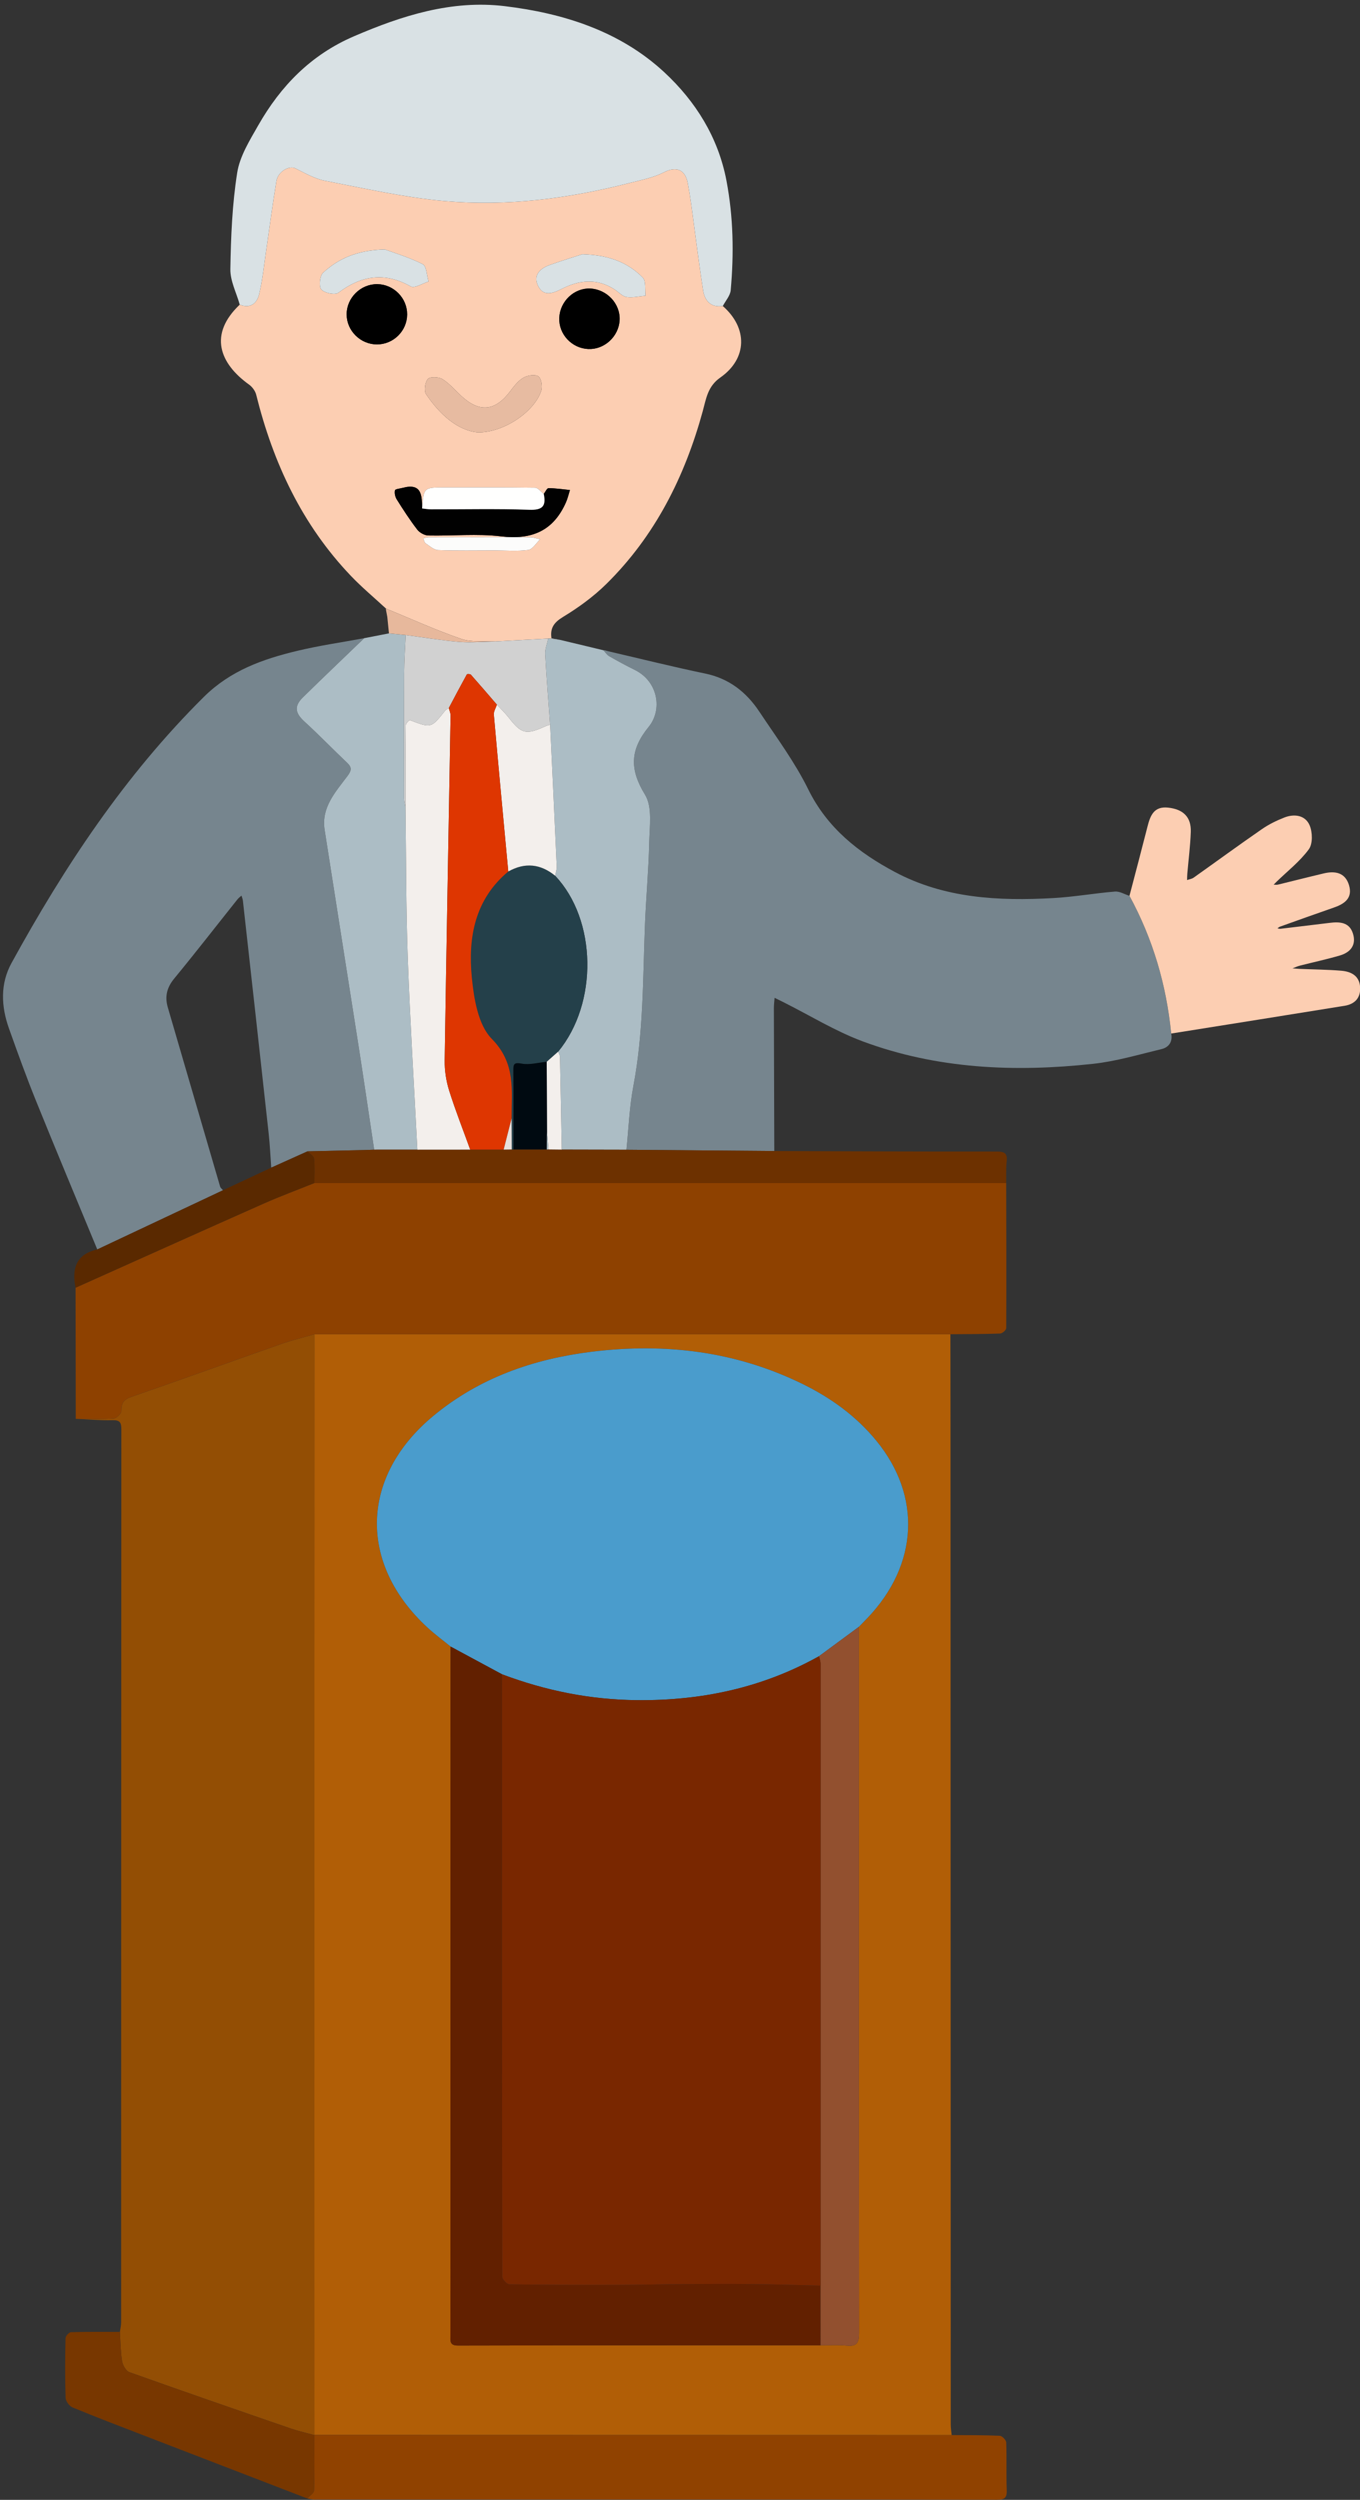 <?xml version="1.0" encoding="UTF-8"?><svg xmlns="http://www.w3.org/2000/svg" xmlns:xlink="http://www.w3.org/1999/xlink" height="581.2" preserveAspectRatio="xMidYMid meet" version="1.0" viewBox="-0.7 -1.1 316.3 581.2" width="316.3" zoomAndPan="magnify"><rect x="-0.7" y="-1.1" width="316.3" height="581.2" fill="#333333" stroke="none"/><defs><clipPath id="a"><path d="M 70 565 L 234 565 L 234 580.07 L 70 580.07 Z M 70 565"/></clipPath><clipPath id="b"><path d="M 261 186 L 315.629 186 L 315.629 240 L 261 240 Z M 261 186"/></clipPath></defs><g><g><path d="M 190.152 544.164 C 192.145 544.172 194.156 544.02 196.129 544.234 C 198.512 544.492 199.098 543.688 199.094 541.297 C 199.027 486.57 199.051 431.848 199.059 377.121 C 199.73 376.434 200.41 375.746 201.074 375.051 C 212.883 362.652 213.668 346.738 203.117 333.863 C 198.426 328.137 192.559 323.902 185.969 320.672 C 170.414 313.039 153.934 311.07 136.914 313.172 C 123.34 314.852 110.758 319.234 100.062 328.105 C 83.094 342.18 82.551 362.402 98.738 377.309 C 100.434 378.871 102.305 380.246 104.094 381.711 C 104.086 383.574 104.074 385.441 104.074 387.309 C 104.07 438.836 104.066 490.363 104.059 541.895 C 104.059 543.133 103.824 544.23 105.816 544.227 C 133.926 544.16 162.039 544.172 190.152 544.164 Z M 220.34 309.102 C 220.352 316.301 220.367 323.504 220.367 330.703 C 220.383 407.992 220.395 485.281 220.418 562.57 C 220.418 563.395 220.555 564.219 220.633 565.043 C 214.648 565.043 208.668 565.039 202.684 565.039 C 159.27 565.027 115.852 565.016 72.434 565.008 C 72.43 520.812 72.422 476.617 72.422 432.422 C 72.426 391.316 72.438 350.207 72.445 309.102 C 121.742 309.102 171.043 309.102 220.34 309.102" fill="#b15e06"/></g><g><path d="M 72.445 309.102 C 72.438 350.207 72.426 391.316 72.422 432.422 C 72.422 476.617 72.43 520.812 72.434 565.008 L 72.414 565.047 C 70.578 564.539 68.711 564.125 66.914 563.508 C 54.391 559.191 41.863 554.863 29.387 550.41 C 28.598 550.129 27.852 548.789 27.695 547.84 C 27.328 545.609 27.328 543.32 27.184 541.055 C 27.285 540.305 27.477 539.555 27.477 538.805 C 27.492 469.625 27.484 400.445 27.527 331.266 C 27.527 329.637 27.215 329.039 25.441 329.086 C 22.605 329.164 19.758 328.891 16.918 328.77 C 19.875 328.766 22.844 328.871 25.789 328.68 C 26.438 328.637 27.543 327.527 27.535 326.922 C 27.504 325.098 28.078 324.273 29.891 323.648 C 41.535 319.633 53.117 315.43 64.742 311.352 C 67.266 310.465 69.875 309.844 72.445 309.102" fill="#934e04"/></g><g><path d="M 111.492 123.797 C 107.324 123.797 103.152 123.789 98.984 123.809 C 98.57 123.812 98.152 123.969 97.738 124.051 C 97.906 124.441 97.969 124.992 98.266 125.195 C 99.195 125.82 100.195 126.75 101.199 126.789 C 105.555 126.965 109.922 126.867 114.281 126.867 C 116.914 126.871 119.574 127.113 122.156 126.758 C 123.176 126.617 124.012 125.148 124.93 124.285 C 124.172 124.121 123.414 123.828 122.652 123.82 C 118.934 123.77 115.211 123.797 111.492 123.797 Z M 129.371 72.805 C 129.219 76.598 132.262 79.871 136.102 80.047 C 139.852 80.219 143.199 77.148 143.41 73.348 C 143.617 69.547 140.453 66.148 136.551 65.984 C 132.82 65.832 129.527 68.957 129.371 72.805 Z M 86.969 78.977 C 90.797 78.984 93.969 75.844 93.996 72.02 C 94.023 68.219 90.871 65.012 87.059 64.961 C 83.18 64.91 79.891 68.164 79.918 72.023 C 79.941 75.816 83.141 78.973 86.969 78.977 Z M 134.766 58 C 133.172 58.52 130.137 59.441 127.152 60.504 C 124.914 61.297 123.254 62.859 124.422 65.32 C 125.641 67.883 127.809 67.156 129.879 66.094 C 134.023 63.965 138.195 63.531 142.305 66.238 C 143.215 66.84 144.066 67.812 145.043 67.957 C 146.465 68.164 147.977 67.777 149.449 67.645 C 149.258 66.207 149.594 64.246 148.781 63.426 C 145.426 60.051 141.227 58.219 134.766 58 Z M 88.785 56.883 C 82.195 57.094 77.98 59.074 74.449 62.293 C 73.672 63 73.414 65.477 74.023 66.188 C 74.746 67.023 77.207 67.551 77.984 66.965 C 83.383 62.914 88.77 62.086 94.836 65.496 C 95.723 65.996 97.574 64.777 98.98 64.355 C 98.551 62.961 98.52 60.773 97.617 60.32 C 94.352 58.68 90.789 57.625 88.785 56.883 Z M 110.449 99.445 C 116.738 99.445 123.715 94.441 125.203 89.672 C 125.512 88.688 125.176 86.809 124.492 86.387 C 123.68 85.883 121.969 86.16 121.016 86.723 C 119.797 87.441 118.836 88.699 117.953 89.871 C 114.469 94.5 110.836 94.879 106.598 90.969 C 105.148 89.629 103.844 88.066 102.199 87.043 C 101.332 86.504 99.344 86.422 98.824 86.996 C 98.148 87.746 97.855 89.742 98.391 90.539 C 101.625 95.359 105.789 98.988 110.449 99.445 Z M 125.762 113.734 C 125.094 113.23 124.426 112.297 123.746 112.285 C 116.773 112.18 109.797 112.219 102.816 112.219 C 97.848 112.219 97.848 112.219 97.469 117.109 C 97.434 114.125 97.418 111.117 92.949 112.324 C 92.32 112.496 91.238 112.578 91.16 112.895 C 91 113.539 91.207 114.434 91.578 115.023 C 93.078 117.41 94.617 119.789 96.332 122.023 C 96.883 122.738 98.023 123.379 98.91 123.398 C 104.559 123.523 110.273 122.926 115.84 123.598 C 123.023 124.461 128.035 122.301 130.953 115.637 C 131.348 114.742 131.559 113.77 131.855 112.828 C 130.191 112.66 128.531 112.402 126.871 112.395 C 126.504 112.391 126.133 113.266 125.762 113.734 Z M 167.406 70.055 C 173.227 75.145 173.148 82.258 166.816 86.684 C 163.867 88.746 163.527 91.629 162.734 94.52 C 158.555 109.746 151.66 123.496 140.312 134.676 C 137.332 137.613 133.844 140.152 130.258 142.324 C 128.098 143.633 127.207 144.961 127.559 147.309 C 127.449 147.312 127.344 147.328 127.238 147.355 C 127.098 147.359 126.953 147.359 126.809 147.359 C 122.703 147.586 118.598 147.812 114.492 148.035 C 111.832 147.871 108.977 148.27 106.547 147.43 C 100.613 145.387 94.883 142.773 89.07 140.387 C 86.348 137.867 83.484 135.484 80.926 132.805 C 69.543 120.891 62.82 106.512 58.887 90.676 C 58.668 89.801 57.98 88.859 57.242 88.328 C 50.32 83.375 47.789 76.609 55.059 69.727 C 57.551 70.734 59.078 69.398 59.578 67.281 C 60.371 63.938 60.711 60.484 61.215 57.07 C 62.008 51.699 62.699 46.309 63.598 40.953 C 63.961 38.781 66.559 37.332 67.965 38.023 C 70.207 39.133 72.473 40.457 74.875 40.922 C 84.098 42.707 93.32 44.801 102.648 45.641 C 117.242 46.961 131.691 45.035 145.883 41.406 C 148.531 40.73 151.301 40.188 153.699 38.965 C 156.492 37.539 158.637 38.223 159.246 41.426 C 159.559 43.059 159.824 44.703 160.051 46.348 C 160.977 53.059 161.789 59.785 162.84 66.477 C 163.207 68.836 164.641 70.453 167.406 70.055" fill="#fcceb2"/></g><g><path d="M 72.445 309.102 C 69.875 309.844 67.266 310.465 64.742 311.352 C 53.117 315.43 41.535 319.633 29.891 323.648 C 28.078 324.273 27.504 325.098 27.535 326.922 C 27.543 327.527 26.438 328.637 25.789 328.68 C 22.844 328.871 19.875 328.766 16.918 328.77 C 16.902 318.605 16.887 308.445 16.875 298.285 C 31.43 291.77 45.969 285.219 60.547 278.754 C 64.445 277.023 68.457 275.543 72.418 273.945 C 126.051 273.945 179.684 273.945 233.316 273.945 C 233.344 285.191 233.383 296.438 233.324 307.684 C 233.324 308.121 232.414 308.922 231.902 308.938 C 228.051 309.078 224.195 309.066 220.34 309.102 C 171.043 309.102 121.742 309.102 72.445 309.102" fill="#8e4100"/></g><g><path d="M 140.797 150.32 C 148.305 152.062 155.785 153.934 163.332 155.5 C 168.875 156.652 172.879 159.82 175.887 164.336 C 179.84 170.273 184.148 176.066 187.281 182.426 C 191.719 191.445 199.004 197.141 207.414 201.625 C 218.934 207.77 231.535 208.402 244.238 207.699 C 249.043 207.434 253.809 206.574 258.609 206.184 C 259.699 206.094 260.859 206.824 261.984 207.176 C 267.434 217.176 270.574 227.879 271.691 239.191 C 272.07 241.117 271.137 242.406 269.41 242.816 C 264.137 244.078 258.867 245.656 253.504 246.234 C 235.301 248.211 217.223 247.449 199.883 240.988 C 193.551 238.629 187.688 235 181.609 231.953 C 180.891 231.594 180.172 231.238 179.449 230.883 C 179.391 231.699 179.277 232.516 179.281 233.328 C 179.305 244.387 179.344 255.445 179.379 266.508 C 167.914 266.406 156.453 266.309 144.988 266.211 C 145.504 261.266 145.68 256.254 146.605 251.391 C 148.949 239.086 148.812 226.645 149.285 214.223 C 149.531 207.758 150.148 201.305 150.289 194.836 C 150.367 191.066 151.074 186.523 149.316 183.668 C 145.68 177.75 145.828 173.203 150.168 167.887 C 153.398 163.93 152.395 157.344 146.934 154.652 C 144.918 153.66 142.941 152.586 140.992 151.469 C 140.453 151.156 140.086 150.551 139.637 150.078 C 139.742 150.066 139.844 150.066 139.949 150.09 C 140.23 150.168 140.516 150.246 140.797 150.32" fill="#76858e"/></g><g><path d="M 21.926 289.387 C 17.16 277.863 12.336 266.363 7.66 254.801 C 5.418 249.262 3.391 243.633 1.383 238 C -0.438 232.891 -0.672 227.637 1.969 222.816 C 14.297 200.344 28.352 179.141 46.691 160.945 C 52.914 154.773 60.445 152.129 68.48 150.207 C 73.598 148.98 78.828 148.234 84.008 147.273 C 79.254 151.852 74.469 156.398 69.758 161.02 C 67.645 163.098 67.941 164.684 70.117 166.672 C 73.516 169.773 76.707 173.098 80.051 176.258 C 81.191 177.34 81.051 178.062 80.137 179.285 C 77.359 183.012 73.988 186.586 74.801 191.824 C 77.406 208.586 80.082 225.332 82.695 242.09 C 83.945 250.121 85.117 258.164 86.328 266.199 C 85.496 266.23 84.66 266.266 83.828 266.285 C 79.488 266.387 75.148 266.484 70.809 266.582 C 68 267.848 65.191 269.109 62.383 270.371 C 62.191 267.75 62.082 265.117 61.793 262.504 C 59.816 244.441 57.805 226.379 55.793 208.316 C 55.75 207.91 55.574 207.516 55.461 207.117 C 55.141 207.414 54.777 207.68 54.504 208.02 C 49.617 214.148 44.812 220.344 39.828 226.395 C 38.098 228.496 37.586 230.59 38.336 233.148 C 42.398 247.016 46.426 260.891 50.488 274.758 C 50.582 275.086 50.934 275.336 51.168 275.621 C 41.418 280.211 31.672 284.801 21.926 289.387" fill="#76858e"/></g><g><path d="M 167.406 70.055 C 164.641 70.453 163.207 68.836 162.84 66.477 C 161.789 59.785 160.977 53.059 160.051 46.348 C 159.824 44.703 159.559 43.059 159.246 41.426 C 158.637 38.223 156.492 37.539 153.699 38.965 C 151.301 40.188 148.531 40.73 145.883 41.406 C 131.691 45.035 117.242 46.961 102.648 45.641 C 93.32 44.801 84.098 42.707 74.875 40.922 C 72.473 40.457 70.207 39.133 67.965 38.023 C 66.559 37.332 63.961 38.781 63.598 40.953 C 62.699 46.309 62.008 51.699 61.215 57.07 C 60.711 60.484 60.371 63.938 59.578 67.281 C 59.078 69.398 57.551 70.734 55.059 69.727 C 54.285 66.969 52.828 64.203 52.875 61.461 C 53 53.984 53.305 46.445 54.461 39.078 C 55.062 35.242 57.352 31.566 59.34 28.078 C 64.574 18.887 71.625 11.637 81.594 7.348 C 92.832 2.512 104.336 -1.148 116.664 0.328 C 130.371 1.973 143.484 6.148 153.777 15.68 C 161.008 22.379 166.324 30.758 168.254 40.895 C 169.867 49.371 170.008 57.859 169.242 66.387 C 169.129 67.652 168.043 68.832 167.406 70.055" fill="#d9e1e4"/></g><g clip-path="url(#a)"><path d="M 72.434 565.008 C 115.852 565.016 159.27 565.027 202.684 565.039 C 208.668 565.039 214.648 565.043 220.633 565.043 C 224.359 565.07 228.09 565.035 231.812 565.199 C 232.363 565.227 233.301 566.188 233.324 566.742 C 233.461 570.398 233.297 574.07 233.441 577.727 C 233.512 579.547 233.066 580.074 231.156 580.07 C 190.586 580.012 150.02 580.027 109.449 580.027 C 97.105 580.031 84.762 580.035 72.418 580.02 C 71.863 580.02 71.309 579.859 70.75 579.773 C 71.309 579.152 72.324 578.547 72.344 577.906 C 72.484 573.625 72.414 569.332 72.414 565.047 L 72.434 565.008" fill="#904200"/></g><g><path d="M 139.637 150.078 C 140.086 150.551 140.453 151.156 140.992 151.469 C 142.941 152.586 144.918 153.66 146.934 154.652 C 152.395 157.344 153.398 163.93 150.168 167.887 C 145.828 173.203 145.68 177.75 149.316 183.668 C 151.074 186.523 150.367 191.066 150.289 194.836 C 150.148 201.305 149.531 207.758 149.285 214.223 C 148.812 226.645 148.949 239.086 146.605 251.391 C 145.68 256.254 145.504 261.266 144.988 266.211 C 139.973 266.199 134.961 266.188 129.949 266.176 C 129.816 258.984 129.688 251.797 129.531 244.609 C 129.523 244.203 129.262 243.801 129.117 243.398 C 138.438 232.098 138.105 212.762 128.418 202.508 C 128.547 201.781 128.812 201.051 128.781 200.332 C 128.289 189.348 127.762 178.363 127.242 167.379 C 126.844 161.918 126.387 156.461 126.094 150.992 C 126.031 149.797 126.555 148.57 126.809 147.363 C 126.953 147.359 127.098 147.359 127.238 147.355 C 128.016 147.461 128.797 147.566 129.574 147.668 C 132.926 148.473 136.281 149.277 139.637 150.078" fill="#acbdc5"/></g><g clip-path="url(#b)"><path d="M 271.691 239.191 C 270.574 227.879 267.434 217.176 261.984 207.176 C 263.391 201.793 264.82 196.418 266.188 191.031 C 266.836 188.492 267.688 186.312 270.969 186.664 C 274.492 187.047 276.367 188.867 276.246 192.297 C 276.137 195.551 275.711 198.797 275.434 202.047 C 275.391 202.531 275.398 203.02 275.383 203.508 C 275.891 203.328 276.477 203.254 276.902 202.953 C 282.191 199.203 287.426 195.371 292.758 191.688 C 294.375 190.566 296.195 189.672 298.035 188.957 C 300.367 188.047 302.871 188.445 303.875 190.758 C 304.566 192.355 304.637 195.074 303.699 196.352 C 301.613 199.191 298.723 201.438 296.16 203.93 C 295.941 204.141 295.73 204.359 295.516 204.578 C 295.852 204.578 296.199 204.645 296.516 204.57 C 300.07 203.711 303.609 202.801 307.168 201.961 C 309.832 201.332 312.176 201.758 313.051 204.723 C 313.926 207.703 312.016 209.039 309.523 209.902 C 305.34 211.352 301.172 212.848 296.996 214.34 C 296.777 214.418 296.598 214.602 296.398 214.734 C 296.633 214.773 296.875 214.863 297.102 214.84 C 300.914 214.387 304.727 213.93 308.535 213.461 C 310.844 213.176 313.098 213.27 313.945 215.898 C 314.801 218.547 313.441 220.301 310.945 221.035 C 307.879 221.938 304.742 222.605 301.641 223.398 C 301.047 223.551 300.48 223.816 299.902 224.031 C 300.469 224.074 301.035 224.137 301.602 224.16 C 304.805 224.297 308.016 224.32 311.211 224.586 C 313.461 224.773 315.414 225.684 315.617 228.32 C 315.809 230.848 314.445 232.344 312.016 232.738 C 298.578 234.914 285.137 237.047 271.691 239.191" fill="#fcceb2"/></g><g><path d="M 86.328 266.199 C 85.117 258.164 83.945 250.121 82.695 242.09 C 80.082 225.332 77.406 208.586 74.801 191.824 C 73.988 186.586 77.359 183.012 80.137 179.285 C 81.051 178.062 81.191 177.34 80.051 176.258 C 76.707 173.098 73.516 169.773 70.117 166.672 C 67.941 164.684 67.645 163.098 69.758 161.02 C 74.469 156.398 79.254 151.852 84.008 147.273 C 85.926 146.902 87.844 146.527 89.762 146.152 C 91.059 146.281 92.355 146.41 93.656 146.539 C 93.527 149.535 93.305 152.531 93.289 155.531 C 93.242 165.18 93.262 174.832 93.281 184.484 C 93.281 185.227 93.5 185.969 93.613 186.715 C 93.773 198.41 93.719 210.113 94.145 221.801 C 94.684 236.605 95.613 251.395 96.371 266.191 C 93.023 266.195 89.676 266.199 86.328 266.199" fill="#acbdc5"/></g><g><path d="M 86.328 266.199 C 89.676 266.199 93.023 266.195 96.371 266.191 C 100.469 266.188 104.562 266.184 108.66 266.18 C 111.254 266.18 113.848 266.176 116.441 266.176 C 117.066 266.168 117.695 266.156 118.32 266.148 C 118.453 266.145 118.586 266.145 118.719 266.141 C 121.301 266.145 123.879 266.145 126.457 266.148 C 126.59 266.145 126.723 266.141 126.859 266.137 C 127.887 266.148 128.918 266.16 129.949 266.176 C 134.961 266.188 139.973 266.199 144.988 266.211 C 156.453 266.309 167.914 266.406 179.379 266.508 C 196.637 266.562 213.895 266.652 231.152 266.629 C 233.039 266.625 233.621 267.109 233.426 268.953 C 233.246 270.602 233.344 272.281 233.316 273.945 C 179.684 273.945 126.051 273.945 72.418 273.945 C 72.418 272.043 72.543 270.129 72.344 268.246 C 72.277 267.645 71.344 267.133 70.809 266.582 C 75.148 266.484 79.488 266.387 83.828 266.285 C 84.66 266.266 85.496 266.23 86.328 266.199" fill="#6d3100"/></g><g><path d="M 72.414 565.047 C 72.414 569.332 72.484 573.625 72.344 577.906 C 72.324 578.547 71.309 579.152 70.75 579.773 C 57.93 574.832 45.109 569.898 32.293 564.953 C 26.898 562.871 21.492 560.816 16.156 558.602 C 15.418 558.297 14.582 557.152 14.559 556.375 C 14.41 551.754 14.445 547.125 14.543 542.5 C 14.551 542.012 15.355 541.133 15.809 541.117 C 19.598 541.008 23.391 541.055 27.184 541.055 C 27.328 543.32 27.328 545.609 27.695 547.84 C 27.852 548.789 28.598 550.129 29.387 550.41 C 41.863 554.863 54.391 559.191 66.914 563.508 C 68.711 564.125 70.578 564.539 72.414 565.047" fill="#783700"/></g><g><path d="M 70.809 266.582 C 71.344 267.133 72.277 267.645 72.344 268.246 C 72.543 270.129 72.418 272.043 72.418 273.945 C 68.457 275.543 64.445 277.023 60.547 278.754 C 45.969 285.219 31.43 291.77 16.875 298.285 C 15.984 293.859 16.977 290.5 21.926 289.387 C 31.672 284.801 41.418 280.211 51.168 275.621 C 54.906 273.871 58.645 272.121 62.383 270.371 C 65.191 269.109 68 267.848 70.809 266.582" fill="#5a2900"/></g><g><path d="M 93.656 146.539 C 92.355 146.41 91.059 146.281 89.762 146.152 C 89.633 144.875 89.504 143.598 89.375 142.316 C 89.277 141.797 89.176 141.277 89.078 140.754 C 89.055 140.633 89.051 140.512 89.07 140.387 C 94.883 142.773 100.613 145.387 106.547 147.43 C 108.977 148.27 111.832 147.871 114.492 148.035 C 111.703 148.09 108.895 148.367 106.129 148.141 C 101.953 147.793 97.812 147.09 93.656 146.539" fill="#e7b89c"/></g><g><path d="M 129.574 147.668 C 128.797 147.566 128.016 147.461 127.238 147.355 C 127.344 147.328 127.449 147.312 127.559 147.309 C 128.23 147.43 128.902 147.551 129.574 147.668" fill="#d1d1d1"/></g><g><path d="M 89.078 140.754 C 89.176 141.277 89.277 141.797 89.375 142.316 C 89.277 141.797 89.176 141.277 89.078 140.754" fill="#fcceb2"/></g><g><path d="M 140.797 150.32 C 140.516 150.246 140.23 150.168 139.949 150.09 C 140.23 150.168 140.516 150.246 140.797 150.32" fill="#acbdc5"/></g><g><path d="M 104.094 381.711 C 102.305 380.246 100.434 378.871 98.738 377.309 C 82.551 362.402 83.094 342.18 100.062 328.105 C 110.758 319.234 123.34 314.852 136.914 313.172 C 153.934 311.07 170.414 313.039 185.969 320.672 C 192.559 323.902 198.426 328.137 203.117 333.863 C 213.668 346.738 212.883 362.652 201.074 375.051 C 200.41 375.746 199.73 376.434 199.059 377.121 C 195.969 379.398 192.883 381.672 189.793 383.949 C 176.633 391.309 162.438 394.32 147.453 394.176 C 136.609 394.074 126.18 391.973 116.062 388.16 C 112.074 386.012 108.086 383.859 104.094 381.711" fill="#4a9ccc"/></g><g><path d="M 104.094 381.711 C 108.086 383.859 112.074 386.012 116.062 388.16 C 116.055 434.84 116.043 481.516 116.113 528.191 C 116.113 528.816 117.188 529.973 117.773 529.98 C 126.145 530.121 134.516 530.137 142.887 530.117 C 148.145 530.105 153.406 529.957 158.668 529.926 C 164.062 529.891 169.457 529.871 174.852 529.934 C 179.953 529.992 185.051 530.164 190.148 530.289 C 190.148 534.914 190.148 539.539 190.152 544.164 C 162.039 544.172 133.926 544.16 105.816 544.227 C 103.824 544.23 104.059 543.133 104.059 541.895 C 104.066 490.363 104.07 438.836 104.074 387.309 C 104.074 385.441 104.086 383.574 104.094 381.711" fill="#622000"/></g><g><path d="M 190.152 544.164 C 190.148 539.539 190.148 534.914 190.148 530.289 C 190.156 482.117 190.164 433.945 190.156 385.773 C 190.156 385.164 189.922 384.559 189.793 383.949 C 192.883 381.672 195.969 379.398 199.059 377.121 C 199.051 431.848 199.027 486.57 199.094 541.297 C 199.098 543.688 198.512 544.492 196.129 544.234 C 194.156 544.02 192.145 544.172 190.152 544.164" fill="#92502f"/></g><g><path d="M 93.656 146.539 C 97.812 147.09 101.953 147.793 106.129 148.141 C 108.895 148.367 111.703 148.09 114.492 148.035 C 118.598 147.812 122.703 147.586 126.809 147.359 C 126.555 148.57 126.031 149.797 126.094 150.992 C 126.387 156.461 126.844 161.918 127.242 167.379 C 126.883 167.5 126.508 167.59 126.16 167.746 C 121.609 169.82 120.602 169.559 117.562 165.672 C 116.746 164.629 115.77 163.711 114.867 162.73 C 112.859 160.398 110.859 158.059 108.816 155.758 C 108.66 155.582 107.945 155.566 107.875 155.691 C 106.445 158.277 105.066 160.895 103.684 163.508 C 103.383 163.719 103.016 163.879 102.797 164.156 C 99.559 168.223 99.57 168.215 94.629 166.324 C 94.473 166.266 93.688 167.086 93.684 167.496 C 93.613 173.902 93.625 180.309 93.613 186.715 C 93.5 185.969 93.281 185.227 93.281 184.484 C 93.262 174.832 93.242 165.18 93.289 155.531 C 93.305 152.531 93.527 149.535 93.656 146.539" fill="#d1d1d1"/></g><g><path d="M 125.762 113.734 C 126.133 113.266 126.504 112.391 126.871 112.395 C 128.531 112.402 130.191 112.66 131.855 112.828 C 131.559 113.77 131.348 114.742 130.953 115.637 C 128.035 122.301 123.023 124.461 115.84 123.598 C 110.273 122.926 104.559 123.523 98.91 123.398 C 98.023 123.379 96.883 122.738 96.332 122.023 C 94.617 119.789 93.078 117.41 91.578 115.023 C 91.207 114.434 91 113.539 91.16 112.895 C 91.238 112.578 92.32 112.496 92.949 112.324 C 97.418 111.117 97.434 114.125 97.469 117.109 C 98.156 117.184 98.844 117.32 99.531 117.32 C 107.16 117.34 114.797 117.148 122.414 117.422 C 125.543 117.535 126.34 116.508 125.762 113.734" fill="#010101"/></g><g><path d="M 110.449 99.445 C 105.789 98.988 101.625 95.359 98.391 90.539 C 97.855 89.742 98.148 87.746 98.824 86.996 C 99.344 86.422 101.332 86.504 102.199 87.043 C 103.844 88.066 105.148 89.629 106.598 90.969 C 110.836 94.879 114.469 94.5 117.953 89.871 C 118.836 88.699 119.797 87.441 121.016 86.723 C 121.969 86.16 123.68 85.883 124.492 86.387 C 125.176 86.809 125.512 88.688 125.203 89.672 C 123.715 94.441 116.738 99.445 110.449 99.445" fill="#e7bba1"/></g><g><path d="M 88.785 56.883 C 90.789 57.625 94.352 58.68 97.617 60.32 C 98.52 60.773 98.551 62.961 98.98 64.355 C 97.574 64.777 95.723 65.996 94.836 65.496 C 88.77 62.086 83.383 62.914 77.984 66.965 C 77.207 67.551 74.746 67.023 74.023 66.188 C 73.414 65.477 73.672 63 74.449 62.293 C 77.98 59.074 82.195 57.094 88.785 56.883" fill="#d9e1e4"/></g><g><path d="M 134.766 58 C 141.227 58.219 145.426 60.051 148.781 63.426 C 149.594 64.246 149.258 66.207 149.449 67.645 C 147.977 67.777 146.465 68.164 145.043 67.957 C 144.066 67.812 143.215 66.84 142.305 66.238 C 138.195 63.531 134.023 63.965 129.879 66.094 C 127.809 67.156 125.641 67.883 124.422 65.32 C 123.254 62.859 124.914 61.297 127.152 60.504 C 130.137 59.441 133.172 58.52 134.766 58" fill="#d9e1e4"/></g><g><path d="M 86.969 78.977 C 83.141 78.973 79.941 75.816 79.918 72.023 C 79.891 68.164 83.18 64.91 87.059 64.961 C 90.871 65.012 94.023 68.219 93.996 72.02 C 93.969 75.844 90.797 78.984 86.969 78.977" fill="inherit"/></g><g><path d="M 129.371 72.805 C 129.527 68.957 132.82 65.832 136.551 65.984 C 140.453 66.148 143.617 69.547 143.41 73.348 C 143.199 77.148 139.852 80.219 136.102 80.047 C 132.262 79.871 129.219 76.598 129.371 72.805" fill="inherit"/></g><g><path d="M 125.762 113.734 C 126.34 116.508 125.543 117.535 122.414 117.422 C 114.797 117.148 107.16 117.34 99.531 117.32 C 98.844 117.32 98.156 117.184 97.469 117.109 C 97.848 112.219 97.848 112.219 102.816 112.219 C 109.797 112.219 116.773 112.18 123.746 112.285 C 124.426 112.297 125.094 113.23 125.762 113.734" fill="#fffffe"/></g><g><path d="M 111.492 123.797 C 115.211 123.797 118.934 123.77 122.652 123.82 C 123.414 123.828 124.172 124.121 124.93 124.285 C 124.012 125.148 123.176 126.617 122.156 126.758 C 119.574 127.113 116.914 126.871 114.281 126.867 C 109.922 126.867 105.555 126.965 101.199 126.789 C 100.195 126.75 99.195 125.82 98.266 125.195 C 97.969 124.992 97.906 124.441 97.738 124.051 C 98.152 123.969 98.57 123.812 98.984 123.809 C 103.152 123.789 107.324 123.797 111.492 123.797" fill="#fcfcfb"/></g><g><path d="M 118.719 266.141 C 118.586 266.145 118.453 266.145 118.32 266.148 C 118.309 263.738 118.297 261.328 118.285 258.918 C 118.246 252.422 119.344 246.172 113.68 240.43 C 110.504 237.215 109.516 231.09 109.031 226.129 C 108.133 216.875 109.723 208.008 117.512 201.52 C 121.371 199.352 125.004 199.723 128.414 202.508 C 138.105 212.762 138.438 232.098 129.117 243.398 C 128.23 244.184 127.34 244.969 126.449 245.758 C 124.504 245.938 122.484 246.531 120.637 246.188 C 118.758 245.836 118.68 246.359 118.695 247.871 C 118.754 253.961 118.719 260.051 118.719 266.141" fill="#24404a"/></g><g><path d="M 128.418 202.508 C 125.004 199.723 121.371 199.352 117.512 201.52 C 116.379 189.363 115.23 177.207 114.156 165.047 C 114.094 164.301 114.617 163.504 114.867 162.73 C 115.77 163.711 116.746 164.629 117.562 165.672 C 120.602 169.559 121.609 169.82 126.16 167.746 C 126.508 167.59 126.883 167.5 127.242 167.379 C 127.762 178.363 128.289 189.348 128.781 200.332 C 128.812 201.051 128.547 201.781 128.418 202.508" fill="#f3efec"/></g><g><path d="M 126.449 245.758 C 127.34 244.969 128.23 244.184 129.117 243.398 C 129.262 243.801 129.523 244.203 129.531 244.609 C 129.688 251.797 129.816 258.984 129.949 266.176 C 128.918 266.16 127.887 266.148 126.859 266.137 C 126.742 264.75 126.629 263.367 126.512 261.98 C 126.492 256.574 126.469 251.164 126.449 245.758" fill="#f3efec"/></g><g><path d="M 93.613 186.715 C 93.625 180.309 93.613 173.902 93.684 167.496 C 93.688 167.086 94.473 166.266 94.629 166.324 C 99.57 168.215 99.559 168.223 102.797 164.156 C 103.016 163.879 103.383 163.719 103.684 163.508 C 103.824 164.094 104.105 164.684 104.094 165.27 C 103.637 191.992 103.125 218.715 102.723 245.434 C 102.688 247.762 103.055 250.188 103.746 252.406 C 105.203 257.055 107.004 261.594 108.66 266.18 C 104.562 266.184 100.469 266.188 96.371 266.191 C 95.613 251.395 94.684 236.605 94.145 221.801 C 93.719 210.113 93.773 198.41 93.613 186.715" fill="#f3efec"/></g><g><path d="M 108.66 266.18 C 107.004 261.594 105.203 257.055 103.746 252.406 C 103.055 250.188 102.688 247.762 102.723 245.434 C 103.125 218.715 103.637 191.992 104.094 165.27 C 104.105 164.684 103.824 164.094 103.684 163.508 C 105.066 160.895 106.445 158.277 107.875 155.691 C 107.945 155.566 108.66 155.582 108.816 155.758 C 110.859 158.059 112.859 160.398 114.867 162.73 C 114.617 163.504 114.094 164.301 114.156 165.047 C 115.23 177.207 116.379 189.363 117.512 201.52 C 109.723 208.008 108.133 216.875 109.031 226.129 C 109.516 231.09 110.504 237.215 113.68 240.43 C 119.344 246.172 118.246 252.422 118.285 258.918 C 117.672 261.34 117.055 263.758 116.441 266.176 C 113.848 266.176 111.254 266.18 108.66 266.18" fill="#de3601"/></g><g><path d="M 126.449 245.758 C 126.469 251.164 126.492 256.574 126.512 261.98 C 126.492 263.371 126.477 264.758 126.457 266.148 C 123.879 266.145 121.301 266.145 118.719 266.141 C 118.719 260.051 118.754 253.961 118.695 247.871 C 118.68 246.359 118.758 245.836 120.637 246.188 C 122.484 246.531 124.504 245.938 126.449 245.758" fill="#000a11"/></g><g><path d="M 116.441 266.176 C 117.055 263.758 117.672 261.34 118.285 258.918 C 118.297 261.328 118.309 263.738 118.32 266.148 C 117.695 266.156 117.066 266.168 116.441 266.176" fill="#e8e0dd"/></g><g><path d="M 126.457 266.148 C 126.477 264.758 126.492 263.371 126.512 261.98 C 126.629 263.367 126.742 264.75 126.859 266.137 C 126.723 266.141 126.59 266.145 126.457 266.148" fill="#acbdc5"/></g><g><path d="M 189.793 383.949 C 189.922 384.559 190.156 385.164 190.156 385.773 C 190.164 433.945 190.156 482.117 190.148 530.289 C 185.051 530.164 179.953 529.992 174.852 529.934 C 169.457 529.871 164.062 529.891 158.668 529.926 C 153.406 529.957 148.145 530.105 142.887 530.117 C 134.516 530.137 126.145 530.121 117.773 529.98 C 117.188 529.973 116.113 528.816 116.113 528.191 C 116.043 481.516 116.055 434.84 116.062 388.16 C 126.18 391.973 136.609 394.074 147.453 394.176 C 162.438 394.32 176.633 391.309 189.793 383.949" fill="#792700"/></g></g></svg>